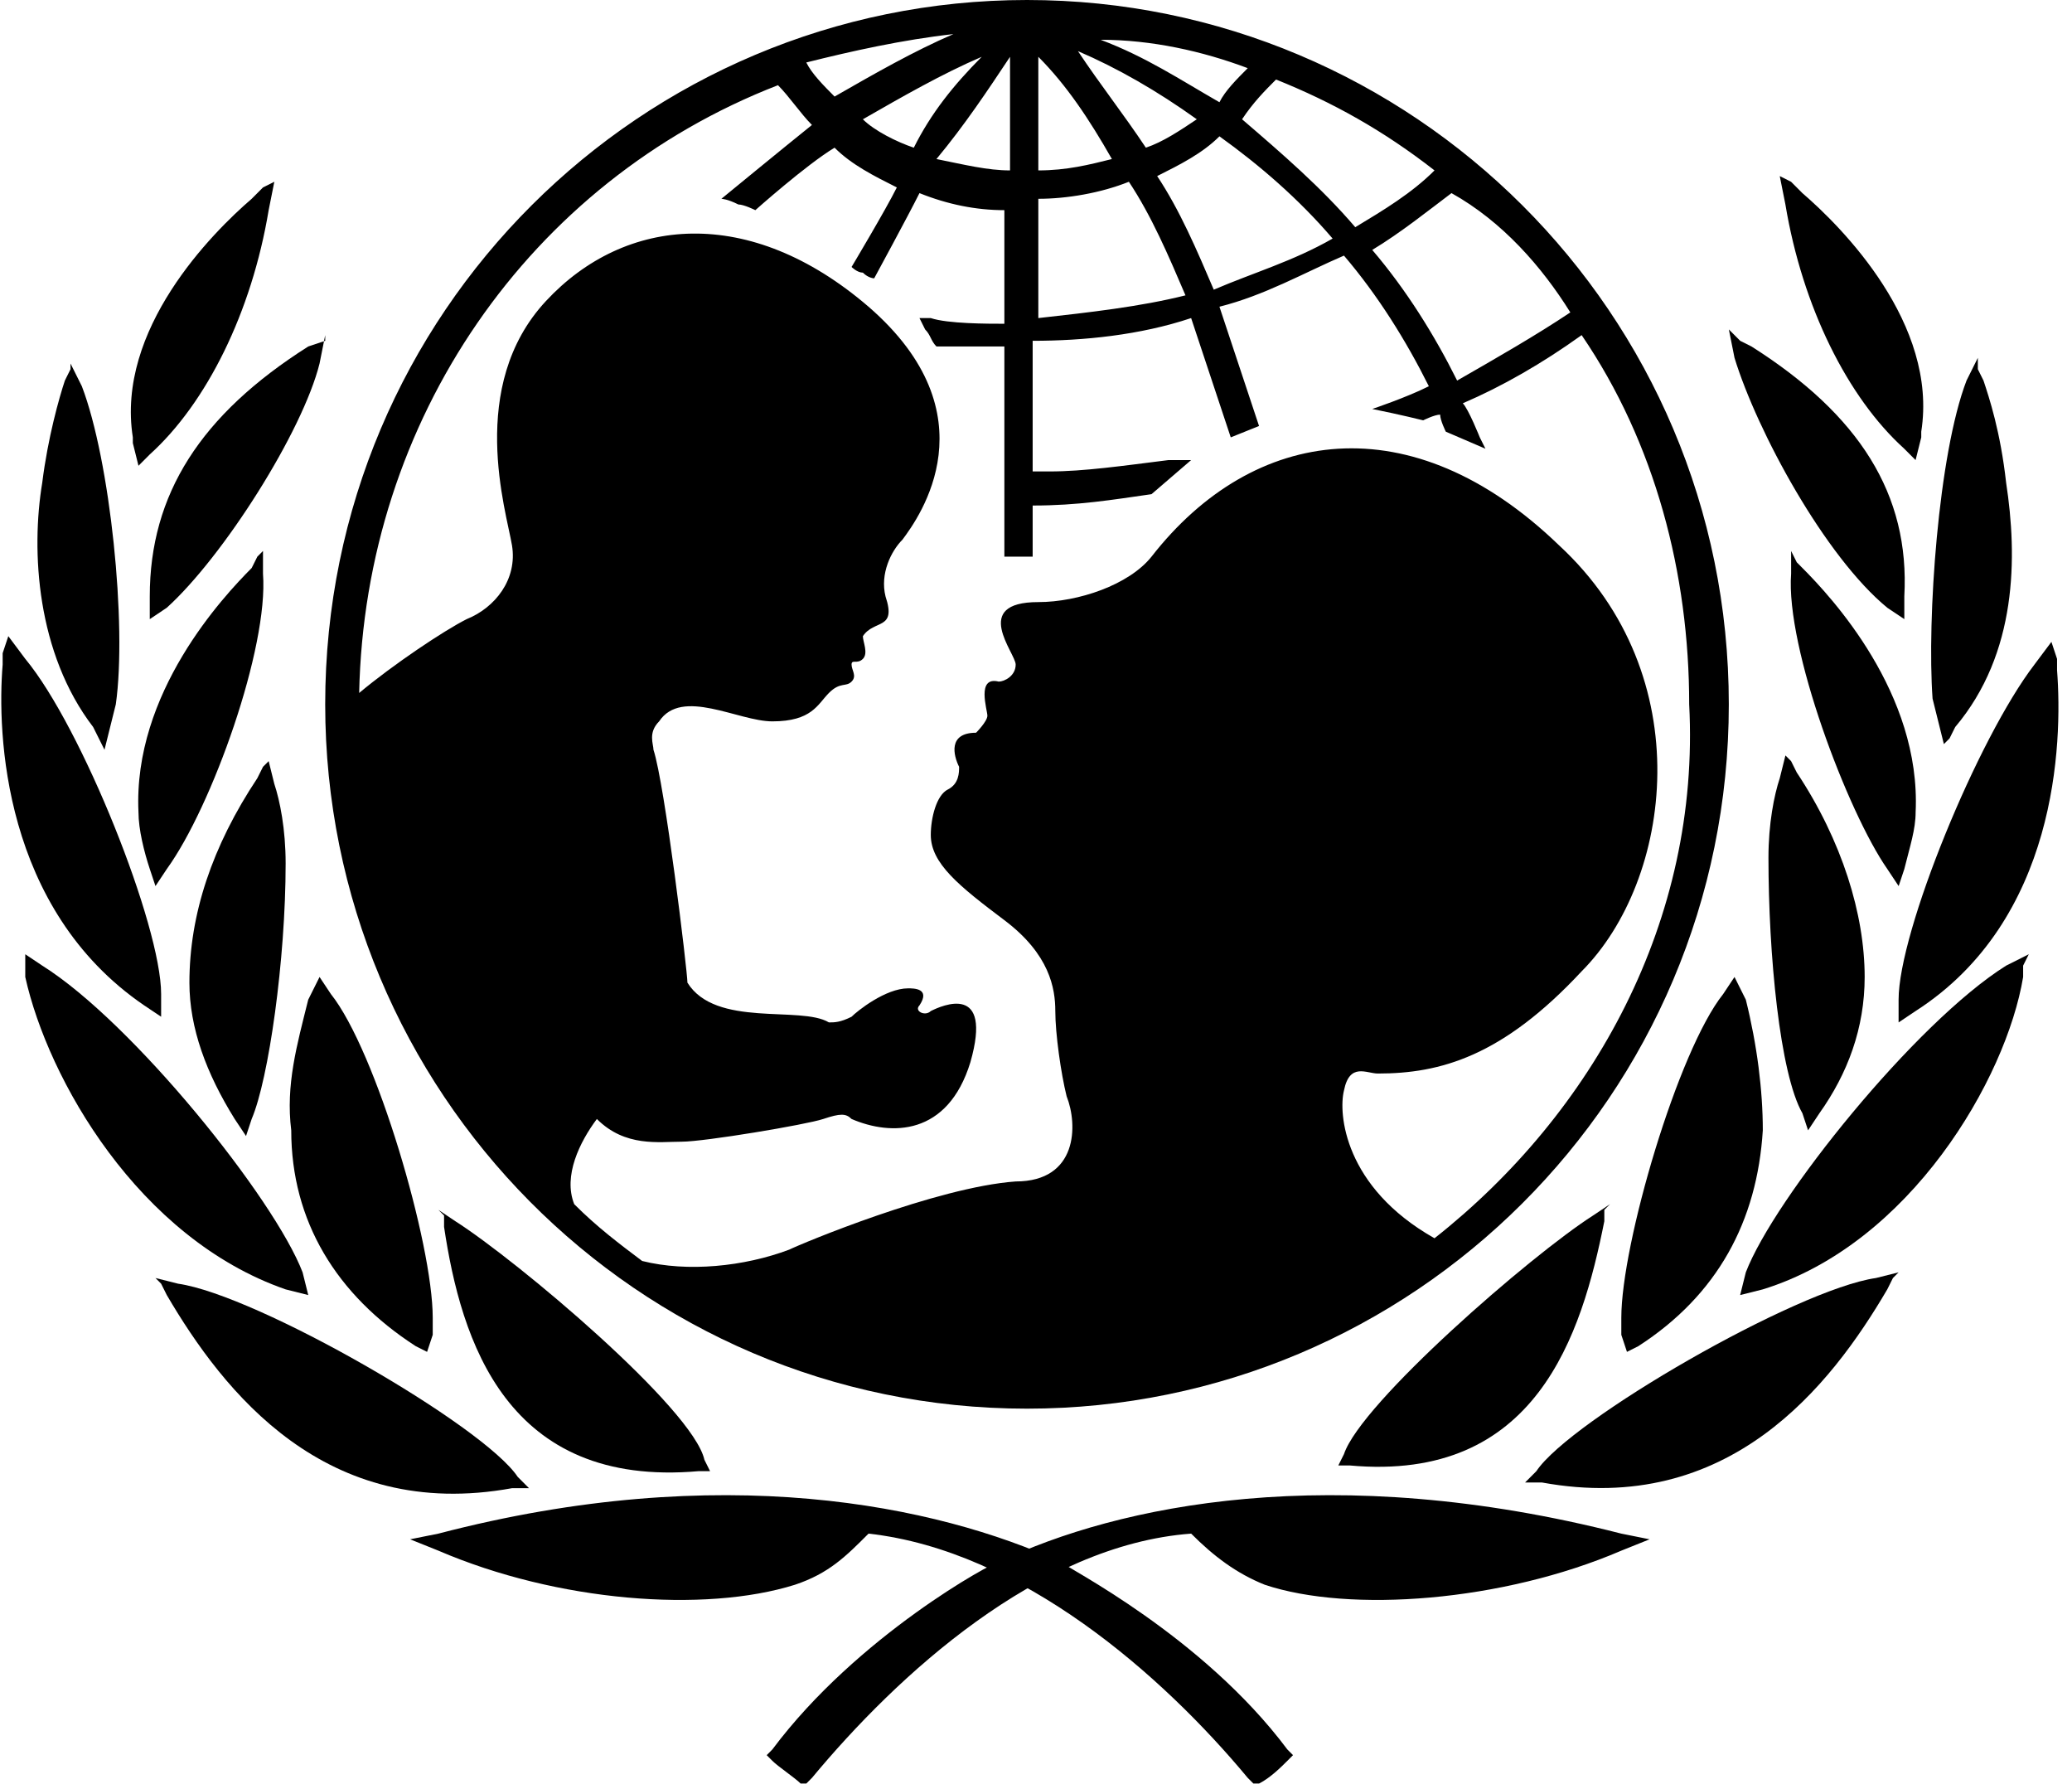 <svg width="139" height="120" viewBox="0 0 139 120" fill="currentColor" xmlns="http://www.w3.org/2000/svg">
    <path d="M68.897 0C43.078 0 21.816 20.952 21.816 47.238C21.816 73.143 42.699 94.476 68.897 94.476C94.715 94.476 115.977 73.524 115.977 47.238C115.977 20.952 94.715 0 68.897 0ZM105.346 20.952C103.068 22.476 100.41 24 97.752 25.524C96.234 22.476 94.335 19.429 92.057 16.762C93.955 15.619 95.854 14.095 97.373 12.952C100.79 14.857 103.447 17.905 105.346 20.952ZM85.603 5.333C89.399 6.857 92.816 8.762 96.234 11.429C94.715 12.952 92.816 14.095 90.918 15.238C88.64 12.571 85.982 10.286 83.324 8C84.084 6.857 84.843 6.095 85.603 5.333ZM89.399 16C86.742 17.524 84.084 18.286 81.426 19.429C80.287 16.762 79.148 14.095 77.629 11.809C79.148 11.048 80.667 10.286 81.806 9.143C84.463 11.048 87.121 13.333 89.399 16ZM83.704 4.571C82.945 5.333 82.185 6.095 81.806 6.857C79.148 5.333 76.87 3.81 73.832 2.667C77.25 2.667 80.667 3.429 83.704 4.571ZM80.287 8C79.148 8.762 78.009 9.524 76.87 9.905C75.351 7.619 73.832 5.714 72.314 3.429C74.972 4.571 77.629 6.095 80.287 8ZM69.656 3.81C71.554 5.714 73.073 8 74.592 10.667C73.073 11.048 71.554 11.429 69.656 11.429V3.81ZM69.656 13.333C71.554 13.333 73.832 12.952 75.731 12.191C77.25 14.476 78.389 17.143 79.528 19.809C76.49 20.571 73.073 20.952 69.656 21.333V13.333ZM67.758 3.81V11.429C66.239 11.429 64.72 11.048 62.822 10.667C64.72 8.381 66.239 6.095 67.758 3.81ZM61.303 9.905C60.164 9.524 58.645 8.762 57.886 8C60.544 6.476 63.201 4.952 65.859 3.81C63.961 5.714 62.442 7.619 61.303 9.905ZM63.961 2.286C61.303 3.429 58.645 4.952 55.987 6.476C55.228 5.714 54.469 4.952 54.089 4.19C57.127 3.429 60.544 2.667 63.961 2.286ZM96.234 83.048C90.159 79.619 89.779 74.667 90.159 73.143C90.538 71.238 91.677 72 92.437 72C96.613 72 100.79 70.857 106.105 65.143C112.18 59.048 114.078 45.333 104.586 36.571C94.715 27.048 84.084 28.571 77.25 37.333C75.731 39.238 72.314 40.381 69.656 40.381C65.1 40.381 68.137 43.809 68.137 44.571C68.137 45.333 67.378 45.714 66.998 45.714C65.48 45.333 66.239 47.619 66.239 48C66.239 48.381 65.48 49.143 65.48 49.143C63.581 49.143 63.961 50.667 64.341 51.429C64.341 51.809 64.341 52.571 63.581 52.952C62.822 53.333 62.442 54.857 62.442 56C62.442 57.905 64.341 59.429 67.378 61.714C70.415 64 70.795 66.286 70.795 67.809C70.795 69.333 71.175 72 71.554 73.524C72.314 75.429 72.314 79.238 68.137 79.238C62.822 79.619 53.709 83.429 52.95 83.809C49.913 84.952 46.116 85.333 43.078 84.571C41.56 83.429 40.041 82.286 38.522 80.762C37.763 78.857 38.902 76.571 40.041 75.048C41.939 76.952 44.218 76.571 45.736 76.571C47.255 76.571 54.089 75.429 55.228 75.048C56.367 74.667 56.747 74.667 57.127 75.048C59.784 76.191 63.581 76.191 65.1 71.238C66.618 65.905 63.201 67.429 62.442 67.809C62.062 68.191 61.303 67.809 61.683 67.429C62.442 66.286 61.303 66.286 60.923 66.286C59.405 66.286 57.506 67.809 57.127 68.191C56.367 68.571 55.987 68.571 55.608 68.571C53.709 67.429 48.014 68.952 46.116 65.905C46.116 65.143 44.597 52.571 43.838 50.286C43.838 49.905 43.458 49.143 44.218 48.381C45.736 46.095 49.533 48.381 51.811 48.381C54.469 48.381 54.849 47.238 55.608 46.476C56.367 45.714 56.747 46.095 57.127 45.714C57.506 45.333 57.127 44.952 57.127 44.571C57.127 44.191 57.506 44.571 57.886 44.191C58.266 43.809 57.886 43.048 57.886 42.667C58.645 41.524 60.164 42.286 59.405 40C59.025 38.476 59.784 36.952 60.544 36.191C61.683 34.667 66.618 27.809 58.266 20.571C50.292 13.714 41.939 14.476 36.624 20.191C31.308 25.905 33.966 34.286 34.346 36.571C34.725 38.857 33.207 40.762 31.308 41.524C29.79 42.286 26.373 44.571 24.095 46.476C24.474 28.191 35.485 12.191 52.191 5.714C52.95 6.476 53.709 7.619 54.469 8.381C52.57 9.905 48.394 13.333 48.394 13.333C48.394 13.333 48.774 13.333 49.533 13.714C49.913 13.714 50.672 14.095 50.672 14.095C50.672 14.095 54.089 11.048 55.987 9.905C57.127 11.048 58.645 11.809 60.164 12.571C59.405 14.095 57.127 17.905 57.127 17.905C57.127 17.905 57.506 18.286 57.886 18.286C58.266 18.667 58.645 18.667 58.645 18.667C58.645 18.667 60.923 14.476 61.683 12.952C63.581 13.714 65.48 14.095 67.378 14.095V21.714C66.239 21.714 63.581 21.714 62.442 21.333H61.683L62.062 22.095C62.442 22.476 62.442 22.857 62.822 23.238C63.581 23.238 66.239 23.238 67.378 23.238V37.333H69.276V33.905C72.314 33.905 74.592 33.524 77.25 33.143L79.907 30.857H78.389C75.351 31.238 72.693 31.619 70.415 31.619C70.415 31.619 69.656 31.619 69.276 31.619V22.857C72.693 22.857 76.49 22.476 79.907 21.333C80.667 23.619 82.565 29.333 82.565 29.333L84.463 28.571C84.463 28.571 82.565 22.857 81.806 20.571C84.843 19.809 87.501 18.286 90.159 17.143C92.437 19.809 94.335 22.857 95.854 25.905C94.335 26.667 92.057 27.429 92.057 27.429C93.955 27.809 95.474 28.191 95.474 28.191C95.474 28.191 96.234 27.809 96.613 27.809C96.613 28.191 96.993 28.952 96.993 28.952L99.651 30.095L99.271 29.333C99.271 29.333 98.512 27.429 98.132 27.048C100.79 25.905 103.447 24.381 106.105 22.476C111.041 29.714 113.319 38.476 113.319 47.238C114.078 61.714 106.865 74.667 96.234 83.048Z" />
    <path d="M17.643 12.571L16.884 13.333C14.226 15.619 7.772 22.095 8.911 29.333V29.714L9.29 31.238L10.05 30.476C13.847 27.048 16.884 20.952 18.023 14.095L18.403 12.19L17.643 12.571Z" />
    <path d="M4.731 24.762L4.352 25.524C3.972 26.667 3.213 29.333 2.833 32.381C2.074 36.952 2.453 43.809 6.25 48.762L6.63 49.524L7.01 50.286L7.769 47.238C8.528 41.905 7.389 30.857 5.491 25.905L4.731 24.381V24.762Z" />
    <path d="M0.178 43.809V44.571C-0.202 49.143 0.178 60.952 9.67 67.428L10.809 68.19V66.666C10.809 62.095 5.493 48.762 1.697 44.19L0.558 42.666L0.178 43.809Z" />
    <path d="M1.695 64.762V65.524C3.214 72.381 9.289 83.048 19.16 86.476L20.679 86.857L20.3 85.333C18.401 80.381 8.909 68.571 2.834 64.762L1.695 64V64.762Z" />
    <path d="M21.817 22.857L20.678 23.238C13.464 27.809 10.047 33.143 10.047 40V41.524L11.186 40.762C14.983 37.333 20.298 28.952 21.437 24.381L21.817 22.476V22.857Z" />
    <path d="M17.264 37.333L16.884 38.095C14.986 40 8.911 46.476 9.29 54.476C9.29 55.619 9.67 57.143 10.05 58.285L10.43 59.428L11.189 58.285C14.226 54.095 18.023 43.428 17.643 38.476V36.952L17.264 37.333Z" />
    <path d="M17.643 51.429L17.263 52.191C14.226 56.762 12.707 61.334 12.707 65.905C12.707 68.953 13.846 72 15.744 75.048L16.504 76.191L16.884 75.048C18.023 72.381 19.162 64.381 19.162 57.905C19.162 55.619 18.782 53.715 18.402 52.572L18.023 51.048L17.643 51.429Z" />
    <path d="M21.057 66.286L20.677 67.048C19.918 70.095 19.159 72.762 19.538 75.81C19.538 81.905 22.576 86.857 27.891 90.286L28.651 90.667L29.03 89.524V88.381C29.03 83.429 25.234 70.476 22.196 66.667L21.437 65.524L21.057 66.286Z" />
    <path d="M10.809 86.095L11.189 86.857C14.986 93.333 21.82 102.095 34.349 99.81H35.489L34.729 99.048C32.451 95.619 17.264 86.857 11.948 86.095L10.43 85.714L10.809 86.095Z" />
    <path d="M29.41 102.857L27.512 103.238L29.41 104C37.383 107.428 47.255 108.19 53.33 106.286C55.608 105.524 56.747 104.381 58.266 102.857C68.517 104 78.009 112.381 83.704 119.238L84.084 119.619H84.464C85.223 119.238 85.982 118.476 86.362 118.095L86.742 117.714L86.362 117.333C80.667 109.714 71.555 105.143 71.175 104.762C62.822 100.952 48.394 97.905 29.41 102.857Z" />
    <path d="M29.79 81.524V82.286C30.929 89.905 33.966 99.81 46.875 98.667H47.635L47.255 97.905C46.496 94.476 34.726 84.572 30.549 81.905L29.41 81.143L29.79 81.524Z" />
    <path d="M119.395 11.81L119.774 13.714C120.913 20.572 123.951 26.667 127.747 30.095L128.507 30.857L128.887 29.333V28.952C130.026 21.714 123.571 15.238 120.913 12.952L120.154 12.191L119.395 11.81Z" />
    <path d="M132.683 24L131.924 25.524C130.025 30.476 129.266 41.524 129.646 46.857L130.405 49.905L130.785 49.524L131.164 48.762C135.341 43.809 135.341 37.333 134.582 32.381C134.202 28.952 133.443 26.667 133.063 25.524L132.683 24.762V24Z" />
    <path d="M137.619 43.048L136.479 44.572C132.683 49.524 127.367 62.476 127.367 67.048V68.572L128.506 67.81C137.998 61.715 138.378 49.905 137.998 44.953V44.191L137.619 43.048Z" />
    <path d="M136.102 64L134.583 64.762C128.508 68.571 119.016 80.381 117.118 85.333L116.738 86.857L118.257 86.476C128.129 83.429 134.583 72.381 135.722 65.524V64.762L136.102 64Z" />
    <path d="M115.98 22.095L116.36 24C117.879 28.952 122.435 37.333 126.611 40.762L127.751 41.524V40C128.13 33.143 124.713 27.809 117.499 23.238L116.74 22.857L115.98 22.095Z" />
    <path d="M120.157 36.952V38.476C119.777 43.428 123.954 54.476 126.612 58.285L127.371 59.428L127.751 58.285C128.13 56.762 128.51 55.619 128.51 54.476C128.89 46.476 122.815 40 120.916 38.095L120.537 37.714L120.157 36.952Z" />
    <path d="M119.776 50.666L119.396 52.19C119.016 53.333 118.637 55.238 118.637 57.524C118.637 64 119.396 72 120.915 74.666L121.294 75.809L122.054 74.666C123.952 72 125.091 68.952 125.091 65.524C125.091 61.333 123.573 56.381 120.535 51.809L120.155 51.047L119.776 50.666Z" />
    <path d="M116.359 65.524L115.6 66.667C112.562 70.476 108.766 83.429 108.766 88.381C108.766 88.381 108.766 89.143 108.766 89.524L109.145 90.667L109.905 90.286C115.22 86.857 117.878 81.905 118.258 75.81C118.258 73.143 117.878 70.095 117.119 67.048L116.739 66.286L116.359 65.524Z" />
    <path d="M127.367 85.334L125.849 85.714C120.533 86.476 105.346 95.238 103.068 98.667L102.309 99.429H103.448C115.977 101.714 122.811 92.953 126.608 86.476L126.988 85.714L127.367 85.334Z" />
    <path d="M67 104.762C66.621 104.762 57.508 109.714 51.813 117.333L51.434 117.714L51.813 118.095C52.193 118.476 53.332 119.238 53.712 119.619H54.091L54.471 119.238C60.166 112.381 69.658 103.619 79.909 102.857C81.428 104.381 82.947 105.524 84.845 106.286C90.541 108.19 100.792 107.428 108.765 104L110.664 103.238L108.765 102.857C89.401 97.905 74.974 100.952 67 104.762Z" />
    <path d="M108.006 80.762L106.867 81.524C102.69 84.19 91.3 94.095 90.161 97.524L89.781 98.285H90.541C103.07 99.428 106.107 89.524 107.626 81.905V81.143L108.006 80.762Z" />
</svg>
